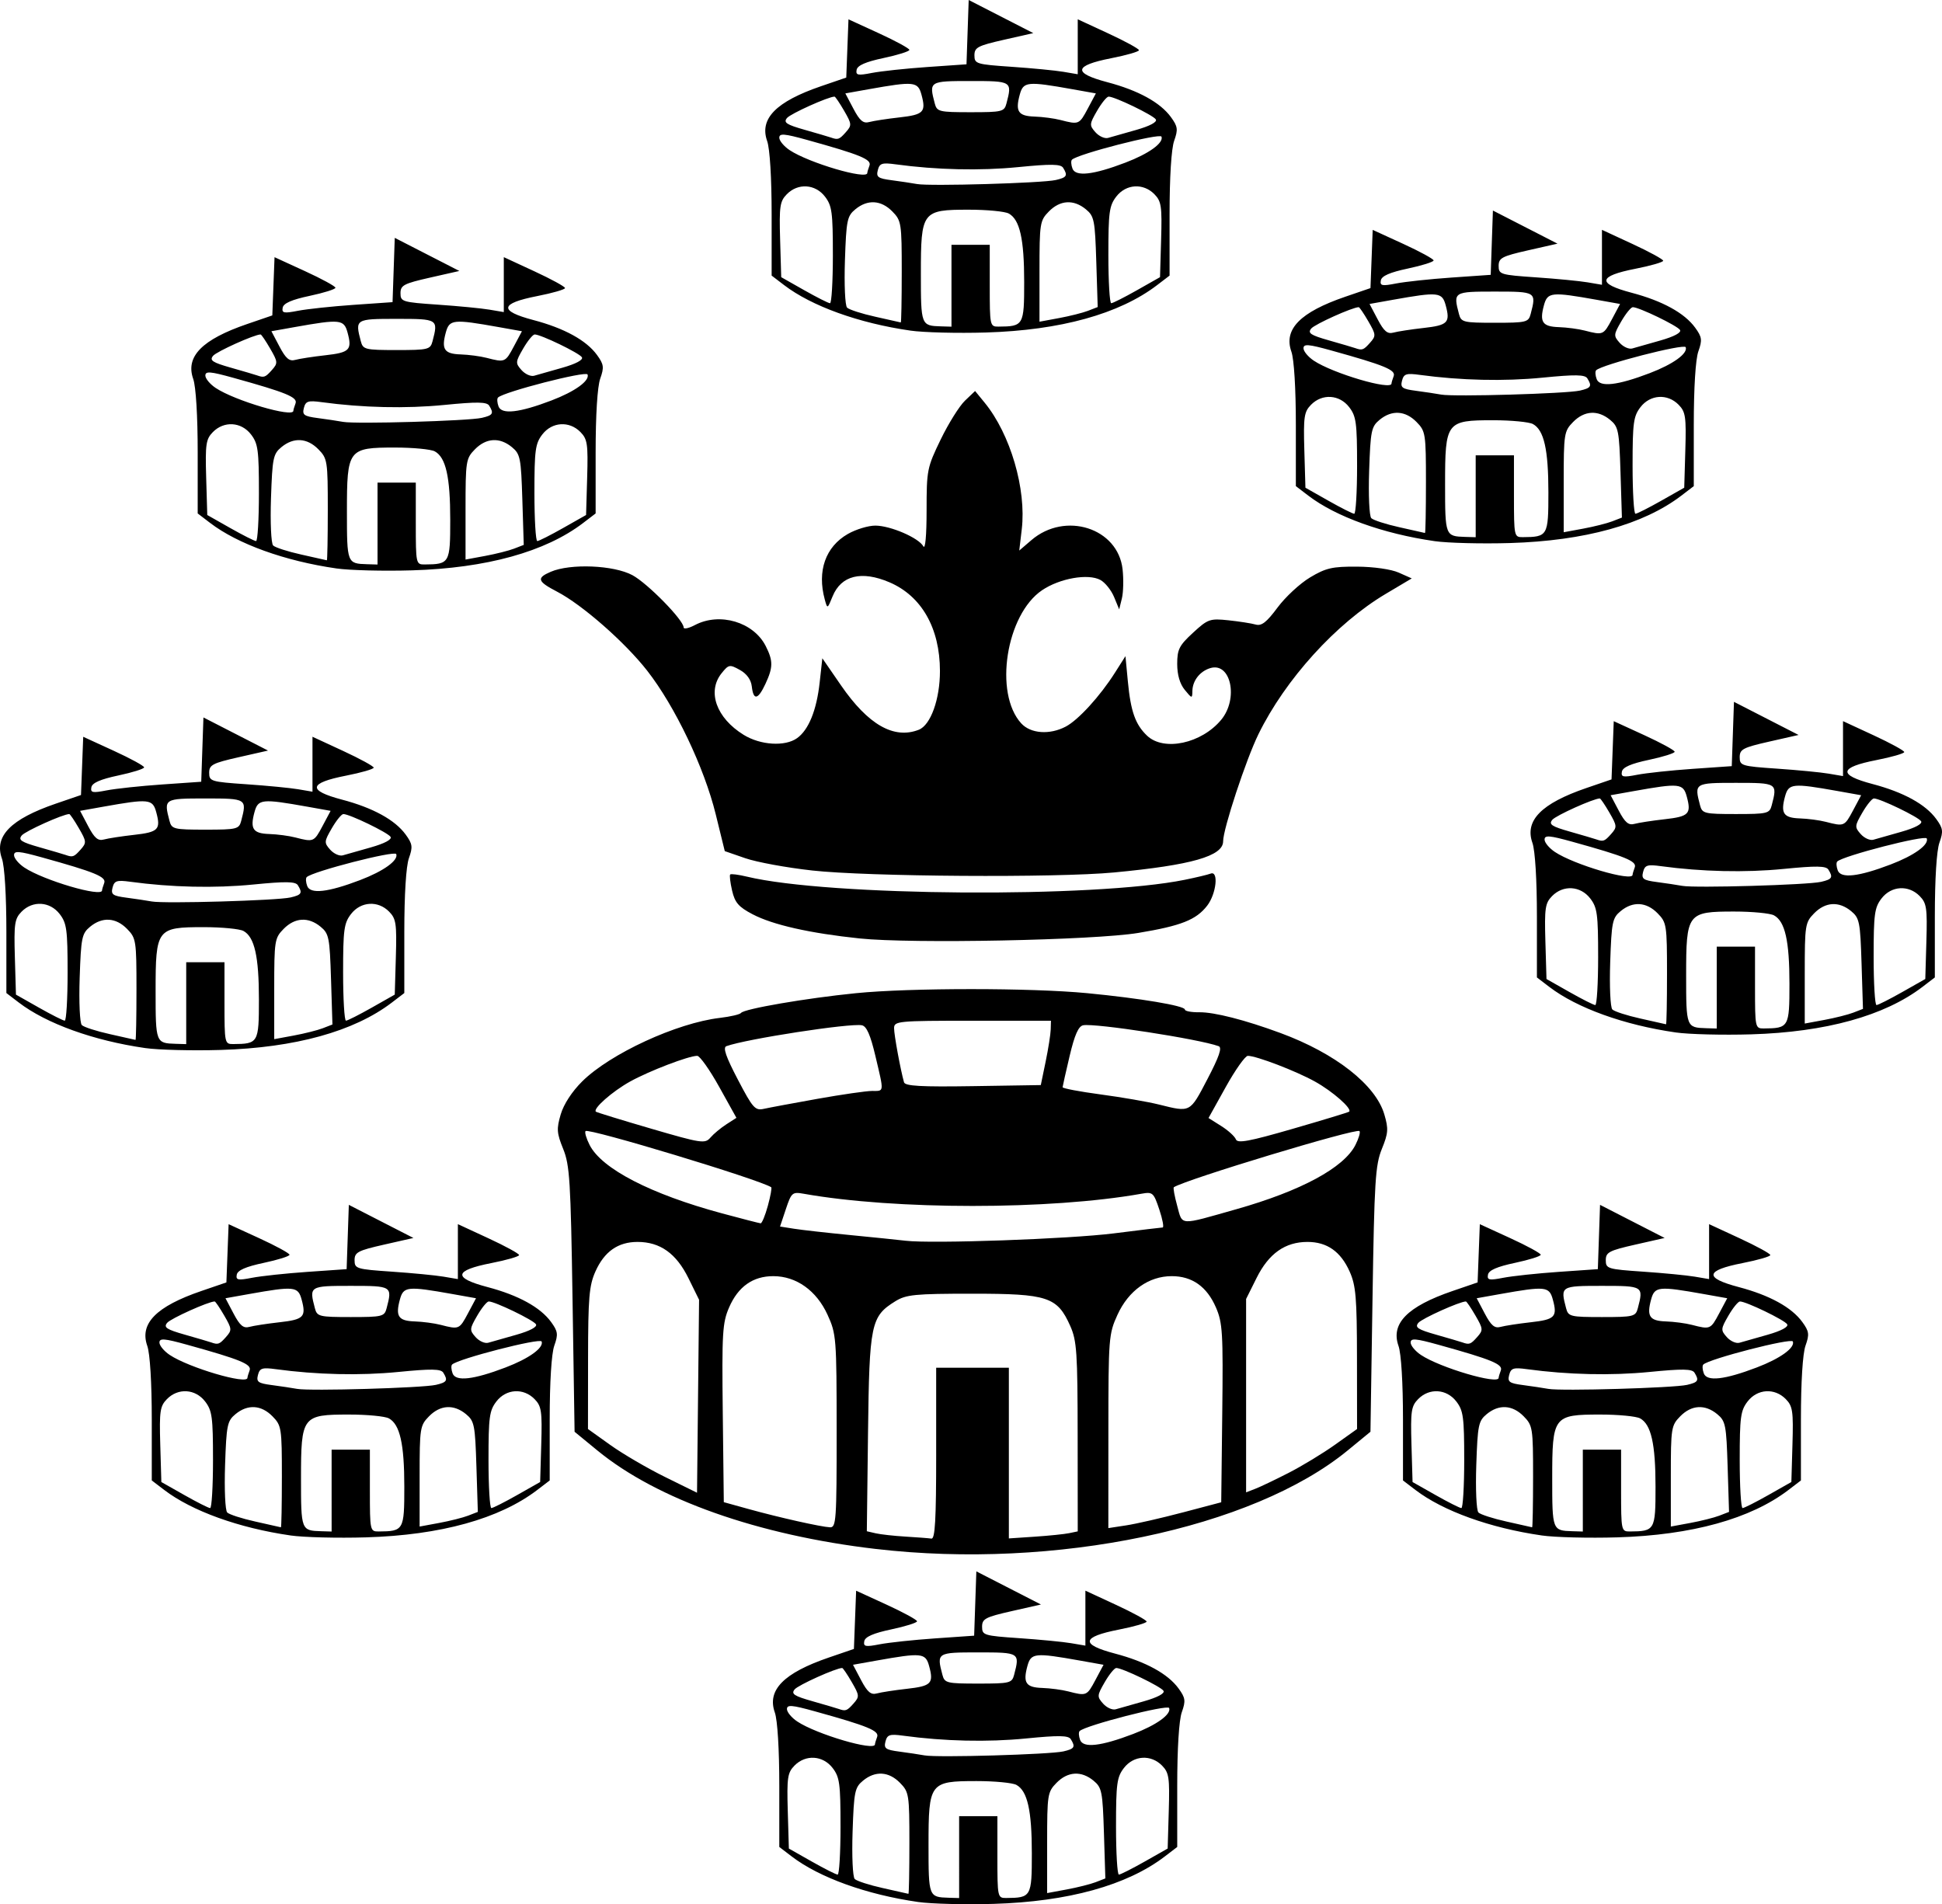 <?xml version="1.0" encoding="UTF-8" standalone="no"?>
<svg
   xmlns:dc="http://purl.org/dc/elements/1.1/"
   xmlns:cc="http://creativecommons.org/ns#"
   xmlns:rdf="http://www.w3.org/1999/02/22-rdf-syntax-ns#"
   xmlns:svg="http://www.w3.org/2000/svg"
   xmlns="http://www.w3.org/2000/svg"
   xmlns:sodipodi="http://sodipodi.sourceforge.net/DTD/sodipodi-0.dtd"
   xmlns:inkscape="http://www.inkscape.org/namespaces/inkscape"
   inkscape:version="1.0 (4035a4fb49, 2020-05-01)"
   sodipodi:docname="ФЕДЕРАЦИЯ.svg"
   version="1.1"
   id="svg6506"
   width="358.377"
   height="351.39"
   viewBox="0 0 358.377 351.39">
  <sodipodi:namedview
     inkscape:current-layer="g6514"
     inkscape:window-maximized="1"
     inkscape:window-y="-6"
     inkscape:window-x="-6"
     inkscape:cy="202.63061"
     inkscape:cx="72.299122"
     inkscape:zoom="1.6453454"
     showgrid="false"
     id="namedview7"
     inkscape:window-height="1018"
     inkscape:window-width="1920"
     inkscape:pageshadow="2"
     inkscape:pageopacity="0"
     guidetolerance="10"
     gridtolerance="10"
     objecttolerance="10"
     borderopacity="1"
     bordercolor="#666666"
     pagecolor="#ffffff"
     inkscape:document-rotation="0" />
  <defs
     id="defs6510">
    <clipPath
       id="clipPath130"
       clipPathUnits="userSpaceOnUse">
      <path
         d="M 0.859,6.876 V 367.876 H 360.859 V 145.757 c -1.912,0.349 -4.316,-0.517 -4.668,-3.408 -0.123,-1.014 -0.101,-2.006 -0.281,-3.021 -0.353,-2.4 -0.21,-1.915 -0.9,-4.395 -0.405,-1.455 -0.762,-2.24 -1.102,-3.752 -0.145,-0.643 0.117,-1.345 -0.223,-1.965 -0.355,-2.176 -0.104,-0.743 -0.334,-1.717 -1.038,-1.844 -1.538,-3.594 -2.051,-5.742 -0.702,-2.94 -1.009,-5.908 -1.256,-8.906 -0.187,-0.929 -0.323,-1.842 -0.52,-2.818 -0.078,-0.387 -0.391,-1.754 -0.584,-2.166 -0.19,-0.406 -0.462,-0.768 -0.693,-1.152 -0.375,-0.933 -0.252,-0.597 -0.756,-2.184 -0.017,-0.054 0.068,0.211 0.074,0.154 0.01,-0.088 -0.037,-0.173 -0.062,-0.258 -0.076,-0.254 -0.217,-0.492 -0.244,-0.756 -0.049,-0.472 -0.057,-0.948 -0.061,-1.424 -1.407,-3.359 -0.309,-0.579 -2.445,-6.176 -0.61,-1.54 -1.22,-3.078 -1.83,-4.617 -0.416,-1.194 -0.784,-2.407 -1.248,-3.584 -0.319,-0.809 -0.773,-1.561 -1.098,-2.367 -0.449,-1.113 -0.753,-2.268 -0.738,-3.471 -0.946,-2.692 -1.857,-5.398 -2.811,-8.088 -1.711,-5.869 -3.343,-10.517 -4.291,-16.156 -1.484,-1.909 -2.094,-2.795 -3.781,-4.545 -0.674,-0.699 -1.406,-1.338 -2.1,-2.018 -0.898,-0.88 -1.771,-1.787 -2.678,-2.658 -7.074,-6.798 0.638,0.802 -5.037,-4.826 -3.6,-1.605 -7.222,-3.162 -10.84,-4.727 -10.933,-4.731 2.869,1.171 -7.459,-3.029 -1.472,-0.599 -2.909,-1.277 -4.377,-1.885 -3.549,-1.469 -7.167,-2.782 -10.656,-4.395 -0.674,-0.36 -1.373,-0.677 -2.021,-1.082 -3.925,-2.448 -0.072,-0.16 -2.428,-1.996 -0.524,-0.408 -1.091,-0.757 -1.654,-1.109 -2.291,-1.433 -1.86,-1.143 -4.256,-2.18 -2.197,-0.95 -3.309,-2.433 -3.506,-3.734 -0.563,-0.204 -0.933,-0.303 -4.004,-1.109 -5.092,-1.336 -4.869,-5.842 -0.789,-6.121 0.583,-0.04 1.244,0.008 1.98,0.162 4.652,0.975 8.997,2.971 13.57,4.221 0.688,0.188 1.392,0.312 2.088,0.469 l 2.246,0.625 c 1.986,0.599 4.041,1.076 5.967,1.861 2.641,1.076 5.114,2.545 7.637,3.863 5.113,2.864 10.02,6.08 14.838,9.412 1.327,0.918 2.69,1.79 3.949,2.799 1.099,0.881 2.105,1.869 3.139,2.826 0.429,0.193 0.861,0.376 1.289,0.57 3.252,1.481 5.291,2.381 8.381,4.137 0.628,0.357 1.244,0.734 1.857,1.115 -0.219,-3.007 -0.523,-6.018 -0.307,-9.035 0.104,-1.456 0.684,-5.726 0.902,-7.387 0.105,-0.806 0.219,-1.611 0.316,-2.418 -0.084,-0.285 -0.075,-0.558 0.084,-0.809 0.119,-1.634 0.313,-1.879 3.725,-1.236 0.479,9.1e-4 0.94,-0.008 1.408,0.004 0.855,-0.45 1.504,-0.661 1.992,-0.652 1.473,0.027 1.61,1.91 2.4,4.256 0.374,1.713 0.749,3.426 1.123,5.139 0.086,0.372 0.174,0.743 0.26,1.115 1.877,4.402 3.206,7.526 4.783,11.756 0.321,0.228 0.653,0.5 1.016,0.863 0.526,0.527 0.753,1.287 1.129,1.93 0.427,1.18 0.942,2.331 1.281,3.539 0.732,2.605 1.384,6.292 1.398,9.012 0.003,0.65 0.205,1.495 0.221,2.217 1.739,2.321 3.55,4.59 5.033,7.086 V 6.876 Z M 350.781,45.167 c -0.791,-0.563 -1.485,-0.733 -2.189,-0.492 0.004,0.019 0.009,0.038 0.014,0.057 0.377,1.697 0.741,3.396 1.104,5.096 0.589,-0.344 1.17,-0.728 1.807,-0.932 -0.048,-0.452 -0.196,-0.857 -0.574,-1.301 0.201,0.3 0.466,0.566 0.602,0.9 0.467,1.156 0.416,1.291 0.404,2.217 -9.3e-4,0.08 0.034,0.194 0.055,0.295 -0.007,-0.005 -0.007,-0.017 -0.019,-0.018 -0.084,-0.005 -0.168,-0.005 -0.252,-0.008 -4.6e-4,0.09 6.6e-4,0.151 0,0.246 0.07,-0.002 0.139,-7e-5 0.209,-0.004 0.039,-0.002 0.059,-0.024 0.068,-0.055 -0.023,0.072 -0.054,0.153 -0.049,0.209 0.067,0.708 0.16,1.412 0.262,2.115 0.293,2.026 0.624,4.047 0.953,6.068 0.114,0.126 0.247,0.238 0.367,0.359 0.308,0.313 0.611,0.628 0.918,0.941 0.368,0.522 0.752,1.033 1.133,1.545 0.177,-1.956 -0.452,-4.351 -0.939,-6.025 -0.713,-2.45 -1.558,-4.86 -2.418,-7.262 -0.567,-1.584 -1.007,-2.757 -1.453,-3.953 z m -1.072,4.66 c -0.107,0.063 -0.217,0.115 -0.326,0.17 0.169,0.23 0.333,0.437 0.492,0.623 -0.056,-0.264 -0.11,-0.529 -0.166,-0.793 z m -1.117,-5.152 c -0.836,-3.761 -1.723,-7.51 -2.594,-11.264 -0.429,-1.006 -0.644,-1.52 -1.18,-2.787 -0.309,-0.617 -0.61,-1.239 -0.912,-1.859 0.167,1.334 0.358,2.664 0.598,3.986 0.932,5.142 1.774,8.512 2.834,12.725 0.438,-0.398 0.849,-0.662 1.254,-0.801 z m -1.254,0.801 c -0.426,-0.607 -0.885,-1.401 -1.568,-1.322 -0.59,0.068 -1.139,0.272 -1.672,0.533 0.421,1.079 0.913,2.391 1.416,3.758 -0.054,-0.411 -0.055,-0.802 0.184,-1.111 0.605,-0.784 1.142,-1.402 1.641,-1.855 0,0 0,-0.002 0,-0.002 z m 0,0.002 c 0.215,0.853 0.408,1.642 0.631,2.543 0.429,0.57 0.871,1.229 1.295,1.818 -0.415,-1.328 -1.062,-3.229 -1.77,-4.141 -0.051,-0.066 -0.105,-0.147 -0.156,-0.221 z m -1.824,2.967 c 0.01,0.074 0.023,0.149 0.035,0.225 0.006,-0.028 0.01,-0.056 0.016,-0.084 -0.017,-0.047 -0.034,-0.095 -0.051,-0.141 z m -1.416,-3.758 c -1.122,-2.877 -2.318,-5.682 -3.916,-9.449 0.8,3.444 1.612,6.886 2.383,10.336 0.505,-0.316 1.011,-0.63 1.533,-0.887 z m -1.533,0.887 c -0.423,0.265 -0.851,0.514 -1.285,0.74 0.333,1.331 0.668,2.662 0.998,3.99 0.103,0.359 0.207,0.718 0.311,1.076 0.271,0.203 0.632,0.45 1.012,0.705 -0.545,-1.776 -0.584,-2.012 -1.02,-2.76 -10e-4,5.1e-5 -0.003,-5e-5 -0.004,0 -0.289,0.011 -0.581,-0.999 -0.436,-0.75 0.203,0.348 0.323,0.55 0.439,0.75 0.264,-0.01 0.523,-0.052 0.783,-0.092 -0.226,-1.046 -0.448,-2.092 -0.68,-3.137 -0.039,-0.175 -0.08,-0.349 -0.119,-0.523 z m 0.799,3.66 c 0.226,1.049 0.443,2.1 0.666,3.15 0.002,9.99e-4 0.002,9.53e-4 0.004,0.002 0.51,0.331 1.052,0.609 1.594,0.887 -10e-4,0.092 0.016,-1.063 0.031,-2.955 -0.078,-0.257 -0.126,-0.576 -0.162,-1.137 -0.01,-0.149 0.013,-0.296 0.041,-0.443 -0.72,0.201 -1.443,0.385 -2.174,0.496 z m -2.084,-2.92 c -0.469,-1.875 -0.918,-3.756 -1.354,-5.641 0.094,1.188 0.207,2.377 0.223,3.568 0.012,0.908 -0.071,1.814 -0.105,2.721 -0.172,0.546 -0.323,1.1 -0.506,1.643 0.607,0.568 1.093,1.035 1.463,1.402 -8.7e-4,-0.046 -0.001,-0.035 -0.002,-0.082 -0.021,-1.163 0.045,-2.327 0.068,-3.49 0.072,-0.035 0.141,-0.084 0.213,-0.121 z m -1.354,-5.641 c -0.061,-0.768 -0.115,-1.535 -0.129,-2.305 -0.022,-1.218 0.06,-2.426 0.174,-3.633 -0.236,-0.556 -0.321,-0.761 -0.586,-1.389 -0.461,-0.921 -0.921,-1.843 -1.385,-2.764 0.462,3.393 1.155,6.75 1.926,10.09 z m -1.926,-10.09 c -0.125,-0.919 -0.238,-1.839 -0.328,-2.764 -0.086,-0.882 -0.705,-2.146 0.018,-2.66 0.848,-0.604 1.557,-1.062 2.174,-1.412 -0.38,-0.074 -0.733,-0.138 -1.049,-0.197 -1.413,-0.003 -2.795,0.134 -3.641,1.113 -0.035,0.04 -0.058,0.082 -0.084,0.123 -0.015,0.204 -0.024,0.32 -0.053,0.57 -0.009,0.08 -0.022,0.159 -0.031,0.238 0.267,0.909 1.487,1.952 1.934,2.873 0.344,0.71 0.706,1.411 1.061,2.115 z m 1.863,-6.836 c 0.49,0.095 0.747,0.14 1.354,0.256 0.029,0.005 0.051,0.021 0.078,0.029 0.046,-0.249 0.061,-0.469 -0.127,-0.465 -0.299,0.007 -0.626,-0.006 -0.945,-0.014 -0.116,0.061 -0.235,0.123 -0.359,0.193 z m 1.432,0.285 c -0.031,0.17 -0.077,0.354 -0.082,0.482 -0.013,0.331 -0.082,0.869 -0.135,1.354 0.338,-0.102 0.725,-0.203 1.209,-0.303 -0.279,-0.551 -0.439,-1.355 -0.992,-1.533 z m 0.992,1.533 c 0.01,0.02 0.019,0.047 0.029,0.066 0.56,1.029 1.076,2.08 1.59,3.133 -0.075,-0.599 -0.157,-1.198 -0.217,-1.799 -0.055,-0.557 0.627,-1.771 0.076,-1.676 -0.568,0.098 -1.05,0.187 -1.479,0.275 z m -1.209,0.303 c -1.613,0.487 -1.792,1.08 -2.402,2.58 0.375,1.715 0.748,3.429 1.123,5.145 0.065,0.284 0.132,0.568 0.197,0.852 0.189,-1.883 0.473,-3.76 0.721,-5.639 0.078,-0.598 0.239,-1.823 0.361,-2.938 z m -1.082,8.576 c -0.01,0.097 -0.016,0.194 -0.025,0.291 0.085,0.201 0.129,0.309 0.211,0.502 -0.061,-0.264 -0.124,-0.529 -0.186,-0.793 z m -0.156,47.588 c 0.592,1.684 1.195,3.364 1.838,5.029 1.688,4.372 3.893,9.202 6.014,13.703 0.424,-0.562 0.822,-1.171 1.395,-1.479 0.01,-1.482 0.033,-2.958 0.049,-4.133 0.061,-1.426 0.087,-2.85 0.096,-4.275 -0.192,-0.482 -0.384,-0.965 -0.576,-1.447 -0.494,-1.385 -0.943,-2.788 -1.482,-4.156 -0.477,-1.21 -1.356,-2.236 -1.264,-3.586 -0.018,-0.421 -0.029,-0.594 -0.039,-0.811 -0.266,-0.748 -0.529,-1.498 -0.789,-2.248 -0.072,0.107 -0.103,0.158 -0.189,0.287 -0.152,0.226 -0.075,-0.125 0.104,-0.531 -0.535,-1.548 -1.069,-3.095 -1.605,-4.643 -0.61,-1.023 -1.216,-2.05 -1.842,-3.064 -0.203,-0.332 -0.406,-0.665 -0.609,-0.998 -0.043,0.464 -0.083,0.911 -0.137,1.41 -0.13,1.192 -0.373,2.368 -0.559,3.553 -0.101,0.426 -0.724,1.164 -0.301,1.275 0.045,0.012 0.085,-0.007 0.125,-0.031 0.167,-0.386 0.337,-0.771 0.438,-1.176 0.096,-0.386 -0.089,0.969 -0.438,1.176 -0.179,0.415 -0.353,0.83 -0.434,1.271 -0.117,0.641 0.039,1.302 0.066,1.953 0.04,0.948 0.095,1.896 0.137,2.844 -6e-4,0.026 0.004,0.051 0.004,0.076 z m 5.154,-3.646 c 0.028,0.082 0.058,0.163 0.086,0.244 0.295,-0.442 0.458,-0.719 0.582,-0.961 -0.019,-0.033 -0.038,-0.066 -0.057,-0.1 -0.231,0.1 -0.459,0.47 -0.611,0.816 z m 0.875,2.492 c 0.451,1.269 0.91,2.534 1.395,3.791 0.593,1.539 1.263,3.143 1.961,4.766 -0.002,-0.914 -0.001,-1.828 -0.012,-2.742 0,-0.805 9.5e-4,-1.609 0.002,-2.414 -0.732,-1.503 -1.791,-3.453 -2.145,-4.107 -0.384,-0.711 -0.794,-1.407 -1.189,-2.111 -0.041,0.269 -0.12,0.583 -0.109,0.793 0.064,1.199 0.074,1.483 0.098,2.025 z m 1.822,19.887 c -0.16,0.212 -0.324,0.417 -0.504,0.596 0.009,0.295 0.009,0.591 0.012,0.887 0.078,0.186 0.022,0.049 0.117,0.277 0.11,0.265 0.064,0.931 0.318,0.799 0.327,-0.169 0.681,-0.333 1.031,-0.498 -0.321,-0.676 -0.647,-1.365 -0.975,-2.061 z m 0.975,2.061 c 0.092,0.195 0.188,0.401 0.279,0.594 0.065,-0.052 0.14,-0.096 0.209,-0.145 -0.01,-0.178 -0.032,-0.355 -0.039,-0.533 -0.002,-0.039 -5.4e-4,-0.095 -0.002,-0.135 -0.15,0.072 -0.298,0.148 -0.447,0.219 z m 0.279,0.594 c -0.29,0.232 -0.555,0.488 -0.752,0.814 -0.274,0.455 0.343,0.691 1.088,0.791 -0.035,-0.355 -0.051,-0.712 -0.078,-1.068 -0.036,-0.074 -0.127,-0.261 -0.135,-0.277 -0.04,-0.084 -0.083,-0.175 -0.123,-0.26 z m 1,-52.473 c -0.113,3.69e-4 -0.225,0.003 -0.338,0.004 0.033,0.11 0.051,0.169 0.082,0.273 0.105,0.004 0.211,0.007 0.316,0.01 -0.02,-0.096 -0.04,-0.191 -0.06,-0.287 z m -1.152,0.018 c -0.404,0.007 -0.809,0.008 -1.213,0.018 0.001,0.004 0.002,0.008 0.004,0.012 0.419,0.031 0.839,0.083 1.258,0.143 -0.017,-0.057 -0.032,-0.115 -0.049,-0.172 z m -2.352,0.014 c 0.004,0.01 0.006,0.017 0.01,0.027 0.234,-0.004 0.469,-0.008 0.703,-0.014 -1.8e-4,-0.003 -0.002,-0.006 -0.002,-0.01 -0.237,-0.009 -0.474,-0.011 -0.711,-0.004 z m 0.035,0.098 c 0.027,0.074 0.044,0.117 0.072,0.195 0.014,0.038 0.027,0.077 0.041,0.115 0.214,0.045 0.401,0.089 0.598,0.135 -0.007,-0.137 -0.018,-0.275 -0.025,-0.412 -0.229,-0.011 -0.457,-0.024 -0.686,-0.033 z m 1.162,0.057 c 0.067,0.17 0.15,0.388 0.209,0.539 0.478,0.121 0.881,0.235 1.248,0.346 -0.081,-0.276 -0.158,-0.552 -0.238,-0.828 -0.406,-0.02 -0.812,-0.036 -1.219,-0.057 z m 2.062,0.131 c 0.119,0.394 0.215,0.723 0.311,1.043 0.087,0.03 0.156,0.051 0.234,0.078 -0.075,-0.357 -0.149,-0.715 -0.225,-1.072 -0.107,-0.017 -0.214,-0.032 -0.32,-0.049 z m 2.029,0.287 c -0.004,0.434 -1.4e-4,0.6 -0.006,1.062 0.115,-0.158 0.153,-0.48 0.217,-1.035 -0.07,-0.007 -0.141,-0.02 -0.211,-0.027 z m -12.045,5.201 c 0.378,0.487 0.879,1.192 1.678,2.336 -5.9e-4,-0.173 0.003,-0.307 0.002,-0.484 -0.002,-0.438 -0.009,-0.428 -0.012,-0.785 -0.334,-0.192 -0.673,-0.378 -0.994,-0.592 -0.288,-0.192 -0.437,-0.311 -0.674,-0.475 z m 4.953,2.881 c 0.11,0.176 0.241,0.339 0.42,0.467 0.056,0.04 0.103,0.07 0.158,0.109 0.016,-0.034 0.04,-0.074 0.043,-0.102 0.006,-0.057 0.007,-0.083 0.012,-0.133 -0.078,-0.04 -0.459,-0.249 -0.633,-0.342 z m 0.578,0.576 c -0.016,0.034 -0.023,0.06 0.004,0.057 0.023,-0.003 0.049,-0.003 0.072,-0.006 -0.026,-0.018 -0.05,-0.032 -0.076,-0.051 z m 0.076,0.051 c 0.087,0.061 0.166,0.116 0.25,0.174 -0.013,-0.076 -0.019,-0.115 -0.031,-0.188 -0.072,0.006 -0.148,0.005 -0.219,0.014 z m 0.219,-0.014 c 0.046,-0.004 0.092,-0.007 0.139,-0.01 -0.004,-0.021 -0.008,-0.042 -0.012,-0.062 -0.013,-0.006 -0.138,-0.075 -0.152,-0.082 0.009,0.056 0.015,0.095 0.025,0.154 z m 0.139,-0.01 c 0.02,0.105 0.042,0.209 0.062,0.314 0.604,0.413 1.137,0.747 1.617,1.021 -0.058,-0.121 -0.111,-0.244 -0.133,-0.375 -0.012,-0.071 0.034,-0.007 0.096,0.082 -0.005,-0.028 -0.007,-0.056 -0.012,-0.084 -0.124,-0.181 -0.23,-0.319 -0.074,-0.068 -1.243,-0.767 -1.298,-0.808 -1.461,-0.893 -0.031,0.002 -0.065,6.2e-5 -0.096,0.002 z m 0.062,0.314 c -0.056,-0.038 -0.113,-0.078 -0.17,-0.117 0.033,0.195 0.043,0.266 0.08,0.482 0.061,0.026 0.119,0.059 0.18,0.086 -0.029,-0.151 -0.061,-0.301 -0.09,-0.451 z m 0.09,0.451 c 0.12,0.625 0.248,1.248 0.377,1.871 0.009,-0.064 0.023,-0.119 0.06,-0.146 0.375,-0.277 0.766,-0.532 1.162,-0.777 1.6e-4,-0.012 -10e-6,-0.025 0,-0.037 -0.01,-0.055 -0.02,-0.109 -0.029,-0.164 -0.519,-0.261 -1.042,-0.513 -1.57,-0.746 z m 1.6,0.947 c -0.028,2.083 -0.112,4.166 -0.256,6.248 0.686,1.123 1.365,2.249 2.033,3.383 -0.023,-0.215 -0.049,-0.427 -0.094,-0.598 -0.903,-3.43 -0.114,1.552 -1.066,-3.598 -0.269,-1.453 -0.33,-2.944 -0.426,-4.414 -0.061,-0.342 -0.124,-0.683 -0.186,-1.025 -0.002,0.001 -0.004,0.003 -0.006,0.004 z m -1.223,0.924 c -0.04,0.296 0.175,0.86 0.129,0.646 -0.046,-0.215 -0.084,-0.431 -0.129,-0.646 z m 9.121,9.488 c 0.007,0.587 -0.002,1.176 -0.002,1.664 7.1e-4,2.983 -0.005,5.965 -0.008,8.947 0.012,0.029 0.04,0.084 0.051,0.111 0.269,0.713 0.396,1.471 0.594,2.207 0.065,0.454 0.095,0.915 0.195,1.363 0.22,0.98 0.472,0.918 0.98,1.908 0.512,0.998 0.984,2.018 1.439,3.043 0.537,1.207 1.025,2.435 1.537,3.652 0.257,0.575 0.514,1.151 0.771,1.727 V 84.052 c -0.731,-1.549 -0.316,-0.998 -1.07,-2.816 -0.231,-0.556 -0.496,-1.097 -0.752,-1.643 -0.326,-0.696 -0.661,-1.388 -0.992,-2.082 -0.718,-1.379 -1.376,-2.79 -2.141,-4.145 -0.193,-0.342 -0.396,-0.676 -0.604,-1.006 z m -0.139,26.77 c -0.01,1.171 -0.016,2.367 0.012,3.164 6.4e-4,0.018 0.003,0.036 0.004,0.055 0.618,1.278 1.238,2.554 1.859,3.83 0.652,1.338 1.268,2.693 1.961,4.01 0.582,1.107 1.241,2.172 1.861,3.258 v -2.744 c -1.578,-2.757 -2.867,-5.671 -4.32,-8.492 -0.459,-1.027 -0.918,-2.053 -1.377,-3.08 z m 0.9,12.758 c 0.161,2.057 0.354,4.048 0.682,6.053 0.423,0.402 0.862,0.694 1.295,0.881 0.005,-0.574 0.006,-1.153 -0.09,-1.719 -0.103,-0.607 -0.719,-1.809 -0.965,-2.332 -0.218,-0.582 -0.479,-1.149 -0.652,-1.746 -0.109,-0.375 -0.187,-0.756 -0.27,-1.137 z m 1.977,6.934 c -7e-5,0.008 7e-5,0.017 0,0.025 -8.8e-4,0.11 -0.031,0.217 -0.06,0.324 0.008,-0.009 0.016,-0.025 0.027,-0.019 0.103,0.048 0.076,0.214 0.115,0.32 0.059,0.426 0.12,0.85 0.18,1.275 0.069,0.331 0.153,0.66 0.205,0.994 0.082,0.529 0.112,1.064 0.195,1.594 0.188,1.192 0.269,1.505 0.367,1.855 0.325,0.377 0.677,0.733 0.996,1.113 h 0.002 c 0.324,0.387 0.574,0.769 0.793,1.148 v -8.967 c -0.703,0.629 -1.743,0.801 -2.82,0.336 z m -0.06,0.35 c -0.047,0.052 -0.054,0.279 -0.047,0.211 0.008,-0.071 0.028,-0.141 0.047,-0.211 z m 2.881,12.914 c -0.09,0.088 -0.196,0.155 -0.299,0.227 0.084,0.274 0.179,0.544 0.256,0.82 0.019,0.069 0.025,0.091 0.043,0.156 z"
         style="fill:#ffffff;fill-opacity:0;fill-rule:evenodd;stroke:#ffffff"
         id="path132" />
    </clipPath>
  </defs>
  <g
     transform="translate(-103.739,-53.56)"
     id="g6514">
    <path
       id="path10"
       d="m 273.146,404.538 c -9.512,-1.371 -18.206,-4.505 -23.301,-8.397 l -2.295,-1.753 v -11.245 c 0,-6.782 -0.328,-12.169 -0.826,-13.574 -1.466,-4.131 1.631,-7.282 9.96,-10.134 l 4.636,-1.588 0.205,-5.373 0.205,-5.373 5.62,2.576 c 3.091,1.417 5.62,2.796 5.62,3.065 0,0.269 -2.141,0.943 -4.758,1.497 -3.305,0.7 -4.825,1.365 -4.978,2.177 -0.188,1.004 0.209,1.085 2.816,0.577 1.67,-0.326 6.281,-0.818 10.247,-1.093 l 7.212,-0.501 0.203,-5.933 0.203,-5.933 5.96,3.056 5.96,3.056 -5.431,1.231 c -4.83,1.095 -5.431,1.413 -5.431,2.873 0,1.565 0.323,1.664 6.885,2.113 3.787,0.259 8.076,0.674 9.532,0.922 l 2.648,0.45 v -5.07 -5.07 l 5.649,2.615 c 3.107,1.438 5.649,2.828 5.649,3.089 0,0.261 -2.301,0.926 -5.112,1.477 -6.917,1.356 -7.146,2.732 -0.734,4.424 5.71,1.507 9.775,3.738 11.746,6.445 1.264,1.736 1.338,2.278 0.596,4.368 -0.522,1.471 -0.847,6.696 -0.847,13.631 v 11.245 l -2.295,1.753 c -6.976,5.329 -17.839,8.337 -31.598,8.749 -5.243,0.157 -11.518,-10e-4 -13.946,-0.351 z m 7.591,-8.279 v -7.555 h 3.531 3.531 v 7.555 c 0,7.358 0.041,7.555 1.589,7.545 4.652,-0.029 4.766,-0.226 4.766,-8.241 0,-7.932 -0.809,-11.516 -2.852,-12.63 -0.71,-0.387 -4.013,-0.704 -7.34,-0.704 -8.662,0 -8.873,0.281 -8.873,11.812 0,9.527 0.031,9.609 3.707,9.717 l 1.942,0.057 z m -9.179,-2.551 c 0,-9.007 -0.07,-9.458 -1.733,-11.153 -2.075,-2.115 -4.571,-2.262 -6.825,-0.402 -1.52,1.254 -1.675,2.012 -1.924,9.416 -0.151,4.483 0.024,8.352 0.394,8.729 0.366,0.372 2.705,1.128 5.199,1.679 2.494,0.551 4.614,1.028 4.711,1.059 0.097,0.031 0.177,-4.167 0.177,-9.329 z m 34.395,7.17 1.768,-0.685 -0.26,-8.333 c -0.24,-7.716 -0.382,-8.434 -1.919,-9.702 -2.26,-1.865 -4.754,-1.72 -6.831,0.397 -1.661,1.693 -1.733,2.152 -1.733,11.055 v 9.288 l 3.604,-0.667 c 1.982,-0.367 4.399,-0.976 5.372,-1.352 z M 258.848,390.6 c 0,-7.911 -0.162,-9.107 -1.463,-10.793 -1.799,-2.33 -4.98,-2.525 -7.035,-0.431 -1.28,1.304 -1.415,2.225 -1.236,8.385 l 0.202,6.92 4.237,2.4 c 2.33,1.32 4.475,2.404 4.766,2.408 0.291,0.005 0.53,-3.995 0.53,-8.889 z m 56.136,6.48 4.237,-2.4 0.202,-6.92 c 0.18,-6.159 0.044,-7.081 -1.236,-8.385 -2.055,-2.094 -5.236,-1.899 -7.035,0.431 -1.301,1.686 -1.463,2.882 -1.463,10.793 0,4.893 0.238,8.893 0.53,8.889 0.291,-0.005 2.436,-1.089 4.766,-2.408 z m -15.005,-20.327 c 2.054,-0.475 2.26,-0.815 1.363,-2.255 -0.437,-0.701 -2.23,-0.729 -8.286,-0.129 -7.051,0.698 -15.059,0.517 -22.634,-0.514 -2.504,-0.341 -2.953,-0.193 -3.28,1.078 -0.326,1.271 0.023,1.525 2.548,1.856 1.61,0.211 3.721,0.528 4.692,0.705 2.355,0.43 23.134,-0.172 25.596,-0.741 z m -34.776,-1.302 c 0,-0.166 0.18,-0.78 0.401,-1.365 0.428,-1.137 -1.688,-2.007 -11.522,-4.736 -4.224,-1.172 -5.119,-1.243 -5.119,-0.404 0,0.559 0.853,1.586 1.896,2.283 3.533,2.359 14.345,5.542 14.345,4.223 z m 47.626,-1.906 c 4.339,-1.654 7.082,-3.628 6.668,-4.798 -0.252,-0.712 -15.509,3.218 -16.529,4.258 -0.206,0.21 -0.161,0.947 0.099,1.639 0.576,1.529 3.83,1.162 9.762,-1.099 z m -51.59,-5.617 c 1.129,-1.272 1.112,-1.496 -0.313,-3.957 -0.831,-1.435 -1.626,-2.609 -1.768,-2.609 -1.129,0 -8.122,3.146 -8.775,3.948 -0.684,0.84 -0.114,1.218 3.29,2.184 2.264,0.643 4.434,1.281 4.823,1.419 1.295,0.46 1.539,0.372 2.744,-0.984 z m 53.593,-0.422 c 2.525,-0.719 3.906,-1.458 3.617,-1.935 -0.473,-0.78 -7.57,-4.209 -8.711,-4.209 -0.339,0 -1.296,1.174 -2.127,2.609 -1.429,2.469 -1.446,2.682 -0.304,3.968 0.664,0.747 1.709,1.217 2.324,1.045 0.614,-0.172 2.956,-0.837 5.202,-1.477 z m -43.74,-2.302 c 4.514,-0.508 4.984,-0.988 4.108,-4.203 -0.66,-2.423 -1.369,-2.496 -9.728,-1.004 l -4.32,0.771 1.496,2.838 c 1.164,2.208 1.809,2.752 2.908,2.449 0.777,-0.214 3.268,-0.597 5.536,-0.852 z m 34.796,-1.626 1.496,-2.809 -4.32,-0.771 c -8.359,-1.492 -9.068,-1.419 -9.728,1.004 -0.846,3.108 -0.279,3.946 2.737,4.043 1.469,0.047 3.623,0.332 4.788,0.634 3.382,0.877 3.457,0.846 5.026,-2.101 z m -15.004,-0.957 c 1.077,-4.097 1.013,-4.137 -6.616,-4.137 -7.629,0 -7.694,0.04 -6.616,4.137 0.4,1.523 0.793,1.619 6.616,1.619 5.823,0 6.216,-0.096 6.616,-1.619 z M 265.356,339.396 c -21.746,-2.544 -40.352,-9.126 -51.376,-18.174 l -4.207,-3.453 -0.378,-24.434 c -0.338,-21.875 -0.519,-24.782 -1.727,-27.76 -1.187,-2.926 -1.242,-3.693 -0.454,-6.373 0.55,-1.872 2.08,-4.22 3.967,-6.089 5.168,-5.118 17.446,-10.782 25.398,-11.716 1.956,-0.23 3.716,-0.642 3.91,-0.915 0.533,-0.751 12.025,-2.727 21.183,-3.643 10.029,-1.003 32.316,-1.004 42.72,-0.003 9.761,0.94 18.006,2.322 18.006,3.019 0,0.294 1.192,0.52 2.648,0.502 2.776,-0.034 8.455,1.418 15.005,3.836 10.123,3.738 17.55,9.558 19.152,15.008 0.788,2.68 0.733,3.447 -0.454,6.373 -1.208,2.978 -1.389,5.885 -1.727,27.76 l -0.378,24.433 -4.207,3.453 c -17.569,14.42 -54.063,22.036 -87.08,18.174 z m 11.144,-17.608 v -15.83 h 6.708 6.708 v 15.747 15.747 l 4.766,-0.319 c 2.621,-0.175 5.481,-0.468 6.355,-0.65 l 1.589,-0.331 -0.015,-17.435 c -0.014,-15.635 -0.155,-17.749 -1.371,-20.478 -2.391,-5.367 -4.146,-5.946 -18.031,-5.946 -10.663,0 -12.256,0.157 -14.264,1.405 -4.498,2.794 -4.776,4.142 -5.021,24.288 l -0.22,18.143 1.633,0.378 c 0.898,0.208 3.38,0.483 5.516,0.611 2.136,0.128 4.281,0.293 4.766,0.366 0.683,0.103 0.883,-3.442 0.883,-15.697 z m -18.366,-4.137 c -0.006,-17.224 -0.062,-17.929 -1.682,-21.475 -2.039,-4.463 -5.761,-7.116 -9.993,-7.122 -3.77,-0.006 -6.499,1.921 -8.169,5.767 -1.233,2.841 -1.342,4.654 -1.17,19.536 l 0.19,16.404 4.59,1.273 c 5.597,1.552 13.327,3.286 15.005,3.366 1.145,0.054 1.235,-1.244 1.229,-17.75 z m 63.865,15.008 7.106,-1.877 0.19,-16.415 c 0.172,-14.892 0.064,-16.705 -1.17,-19.547 -1.67,-3.846 -4.398,-5.773 -8.169,-5.767 -4.231,0.006 -7.953,2.659 -9.993,7.122 -1.621,3.547 -1.676,4.249 -1.682,21.519 l -0.007,17.853 3.309,-0.506 c 1.82,-0.278 6.507,-1.35 10.415,-2.383 z m -91.207,-43.221 c -2.252,-4.577 -5.232,-6.701 -9.399,-6.701 -3.608,0 -6.135,1.776 -7.78,5.469 -1.153,2.587 -1.34,4.803 -1.353,16.029 l -0.015,13.027 4.146,2.964 c 2.28,1.63 6.808,4.276 10.062,5.879 l 5.916,2.916 0.189,-17.806 0.189,-17.806 z m 110.788,35.897 c 2.46,-1.26 6.299,-3.592 8.532,-5.182 l 4.06,-2.891 -0.015,-13.027 c -0.013,-11.227 -0.2,-13.442 -1.353,-16.029 -1.645,-3.693 -4.172,-5.469 -7.78,-5.469 -4.122,0 -7.144,2.135 -9.386,6.633 l -1.942,3.895 v 17.842 17.842 l 1.707,-0.661 c 0.939,-0.364 3.719,-1.692 6.178,-2.952 z m -32.246,-44.181 c 4.66,-0.588 8.692,-1.075 8.96,-1.083 0.268,-0.008 -0.01,-1.501 -0.617,-3.316 -1.049,-3.137 -1.214,-3.282 -3.311,-2.908 -16.863,3.001 -45.453,3.001 -62.316,0 -2.091,-0.372 -2.264,-0.224 -3.284,2.828 l -1.077,3.221 2.578,0.409 c 1.418,0.225 6.073,0.749 10.345,1.164 4.272,0.415 8.879,0.887 10.239,1.048 4.881,0.58 30.18,-0.315 38.483,-1.362 z m -63.897,-5.076 c 0.492,-1.792 0.772,-3.338 0.621,-3.434 -2.255,-1.448 -33.679,-10.953 -34.259,-10.362 -0.201,0.205 0.135,1.359 0.747,2.564 2.232,4.399 11.306,9.084 24.45,12.626 3.669,0.988 6.867,1.813 7.108,1.831 0.241,0.019 0.841,-1.432 1.333,-3.224 z m 86.478,0.618 c 11.919,-3.378 19.82,-7.642 21.956,-11.851 0.612,-1.205 0.948,-2.359 0.747,-2.564 -0.58,-0.591 -32.004,8.914 -34.259,10.362 -0.151,0.097 0.128,1.638 0.619,3.425 1.022,3.72 0.191,3.672 10.938,0.627 z m -94.146,-15.652 1.87,-1.204 -3.181,-5.721 c -1.75,-3.147 -3.574,-5.721 -4.054,-5.721 -1.582,0 -8.858,2.786 -12.386,4.743 -3.292,1.826 -6.942,5.048 -6.305,5.566 0.163,0.133 4.745,1.541 10.183,3.129 9.284,2.712 9.95,2.813 10.945,1.65 0.583,-0.681 1.901,-1.779 2.929,-2.442 z m 114.935,-2.341 c 0.64,-0.512 -3.017,-3.739 -6.305,-5.562 -3.528,-1.957 -10.804,-4.743 -12.386,-4.743 -0.48,0 -2.309,2.582 -4.063,5.737 l -3.19,5.737 2.338,1.473 c 1.286,0.81 2.506,1.917 2.71,2.46 0.296,0.787 2.426,0.394 10.485,-1.938 5.562,-1.609 10.247,-3.033 10.41,-3.164 z m -98.093,-2.374 c 4.466,-0.797 8.994,-1.45 10.062,-1.452 2.269,-0.004 2.231,0.394 0.607,-6.48 -0.913,-3.863 -1.619,-5.465 -2.486,-5.638 -2.162,-0.431 -21.33,2.524 -25.004,3.855 -0.68,0.246 -0.107,1.918 2.105,6.149 2.773,5.303 3.194,5.776 4.817,5.413 0.978,-0.219 5.433,-1.05 9.899,-1.847 z m 71.938,-3.618 c 2.194,-4.196 2.758,-5.851 2.078,-6.097 -3.674,-1.331 -22.842,-4.286 -25.004,-3.855 -0.867,0.173 -1.574,1.775 -2.486,5.638 -0.701,2.968 -1.288,5.573 -1.305,5.789 -0.016,0.216 3.142,0.816 7.019,1.334 3.877,0.518 8.722,1.357 10.768,1.866 5.852,1.456 5.678,1.547 8.931,-4.675 z m -29.848,-3.235 c 0.491,-2.374 0.913,-5.046 0.938,-5.936 l 0.045,-1.619 h -14.475 c -13.813,0 -14.475,0.063 -14.475,1.384 0,1.239 1.169,7.602 1.83,9.965 0.198,0.707 3.107,0.871 12.751,0.72 l 12.494,-0.197 z M 157.344,336.902 c -9.512,-1.371 -18.206,-4.505 -23.301,-8.397 l -2.295,-1.753 v -11.245 c 0,-6.782 -0.328,-12.169 -0.826,-13.574 -1.466,-4.131 1.631,-7.282 9.96,-10.134 l 4.636,-1.588 0.205,-5.373 0.205,-5.373 5.62,2.576 c 3.091,1.417 5.62,2.796 5.62,3.065 0,0.269 -2.141,0.943 -4.758,1.497 -3.305,0.7 -4.825,1.365 -4.978,2.177 -0.188,1.004 0.209,1.085 2.816,0.577 1.67,-0.326 6.281,-0.818 10.247,-1.093 l 7.212,-0.501 0.203,-5.933 0.203,-5.933 5.96,3.056 5.96,3.056 -5.431,1.231 c -4.83,1.095 -5.431,1.413 -5.431,2.873 0,1.565 0.323,1.664 6.885,2.113 3.787,0.259 8.076,0.674 9.532,0.922 l 2.648,0.45 v -5.07 -5.07 l 5.649,2.615 c 3.107,1.438 5.649,2.828 5.649,3.09 0,0.261 -2.301,0.925 -5.112,1.477 -6.917,1.356 -7.146,2.732 -0.734,4.424 5.71,1.507 9.775,3.738 11.746,6.445 1.264,1.736 1.338,2.278 0.596,4.368 -0.522,1.471 -0.847,6.696 -0.847,13.631 v 11.245 l -2.295,1.753 c -6.976,5.329 -17.839,8.337 -31.598,8.749 -5.243,0.157 -11.518,-0.001 -13.946,-0.351 z m 7.591,-8.279 v -7.555 h 3.531 3.531 v 7.555 c 0,7.358 0.041,7.555 1.589,7.545 4.652,-0.029 4.766,-0.226 4.766,-8.241 0,-7.932 -0.809,-11.516 -2.852,-12.63 -0.71,-0.387 -4.013,-0.704 -7.34,-0.704 -8.662,0 -8.873,0.281 -8.873,11.812 0,9.527 0.031,9.609 3.707,9.717 l 1.942,0.057 z m -9.179,-2.551 c 0,-9.007 -0.07,-9.458 -1.733,-11.153 -2.075,-2.115 -4.571,-2.262 -6.825,-0.402 -1.52,1.254 -1.675,2.012 -1.924,9.416 -0.151,4.483 0.024,8.352 0.394,8.729 0.366,0.372 2.705,1.128 5.199,1.679 2.494,0.551 4.614,1.028 4.711,1.059 0.097,0.031 0.177,-4.167 0.177,-9.329 z m 34.395,7.17 1.768,-0.685 -0.26,-8.333 c -0.24,-7.716 -0.382,-8.434 -1.919,-9.702 -2.26,-1.865 -4.754,-1.72 -6.831,0.397 -1.661,1.693 -1.733,2.152 -1.733,11.055 v 9.288 l 3.604,-0.667 c 1.982,-0.367 4.399,-0.976 5.372,-1.352 z m -47.105,-10.278 c 0,-7.911 -0.162,-9.107 -1.463,-10.793 -1.799,-2.33 -4.98,-2.525 -7.035,-0.431 -1.28,1.304 -1.415,2.225 -1.236,8.385 l 0.202,6.92 4.237,2.4 c 2.33,1.32 4.475,2.404 4.766,2.408 0.291,0.005 0.53,-3.995 0.53,-8.889 z m 56.136,6.48 4.237,-2.4 0.202,-6.92 c 0.18,-6.159 0.044,-7.081 -1.236,-8.385 -2.055,-2.094 -5.236,-1.899 -7.035,0.431 -1.301,1.686 -1.463,2.882 -1.463,10.793 0,4.893 0.238,8.893 0.53,8.889 0.291,-0.005 2.436,-1.089 4.766,-2.408 z m -15.005,-20.327 c 2.054,-0.475 2.26,-0.815 1.363,-2.255 -0.437,-0.701 -2.23,-0.729 -8.286,-0.129 -7.051,0.698 -15.059,0.517 -22.634,-0.514 -2.504,-0.341 -2.953,-0.193 -3.28,1.078 -0.326,1.271 0.023,1.525 2.548,1.856 1.61,0.211 3.721,0.528 4.692,0.705 2.355,0.43 23.134,-0.172 25.596,-0.741 z m -34.776,-1.302 c 0,-0.166 0.18,-0.78 0.401,-1.365 0.428,-1.137 -1.688,-2.007 -11.522,-4.736 -4.224,-1.172 -5.119,-1.243 -5.119,-0.404 0,0.559 0.853,1.586 1.896,2.283 3.533,2.359 14.345,5.542 14.345,4.223 z m 47.626,-1.906 c 4.339,-1.654 7.082,-3.628 6.668,-4.798 -0.252,-0.712 -15.509,3.218 -16.529,4.258 -0.206,0.21 -0.161,0.947 0.099,1.639 0.576,1.529 3.83,1.162 9.762,-1.099 z m -51.59,-5.617 c 1.129,-1.272 1.112,-1.496 -0.313,-3.957 -0.831,-1.435 -1.626,-2.609 -1.768,-2.609 -1.129,0 -8.122,3.146 -8.775,3.948 -0.684,0.84 -0.114,1.218 3.29,2.184 2.264,0.643 4.434,1.281 4.823,1.419 1.295,0.46 1.539,0.372 2.744,-0.984 z m 53.593,-0.422 c 2.525,-0.719 3.906,-1.458 3.617,-1.935 -0.473,-0.78 -7.57,-4.209 -8.711,-4.209 -0.339,0 -1.296,1.174 -2.127,2.609 -1.429,2.469 -1.446,2.682 -0.304,3.968 0.664,0.747 1.709,1.217 2.324,1.045 0.614,-0.172 2.956,-0.837 5.202,-1.477 z m -43.74,-2.302 c 4.514,-0.508 4.984,-0.988 4.108,-4.203 -0.66,-2.423 -1.369,-2.496 -9.728,-1.004 l -4.32,0.771 1.496,2.838 c 1.164,2.208 1.809,2.752 2.908,2.449 0.777,-0.214 3.268,-0.597 5.536,-0.852 z m 34.796,-1.626 1.496,-2.809 -4.32,-0.771 c -8.359,-1.492 -9.068,-1.419 -9.728,1.004 -0.846,3.108 -0.279,3.946 2.737,4.043 1.469,0.047 3.623,0.332 4.788,0.634 3.383,0.877 3.457,0.846 5.026,-2.101 z m -15.004,-0.957 c 1.077,-4.097 1.013,-4.137 -6.616,-4.137 -7.629,0 -7.694,0.04 -6.616,4.137 0.4,1.523 0.793,1.619 6.616,1.619 5.823,0 6.216,-0.096 6.616,-1.619 z M 388.242,336.902 c -9.512,-1.371 -18.206,-4.505 -23.301,-8.397 l -2.295,-1.753 v -11.245 c 0,-6.782 -0.328,-12.169 -0.826,-13.574 -1.466,-4.131 1.631,-7.282 9.96,-10.134 l 4.636,-1.588 0.205,-5.373 0.205,-5.373 5.62,2.576 c 3.091,1.417 5.62,2.796 5.62,3.065 0,0.269 -2.141,0.943 -4.758,1.497 -3.305,0.7 -4.825,1.365 -4.977,2.177 -0.188,1.004 0.209,1.085 2.816,0.577 1.67,-0.326 6.281,-0.818 10.247,-1.093 l 7.212,-0.501 0.203,-5.933 0.203,-5.933 5.96,3.056 5.96,3.056 -5.431,1.231 c -4.83,1.095 -5.431,1.413 -5.431,2.873 0,1.565 0.323,1.664 6.885,2.113 3.787,0.259 8.076,0.674 9.532,0.922 l 2.648,0.45 v -5.07 -5.07 l 5.649,2.615 c 3.107,1.438 5.649,2.828 5.649,3.09 0,0.261 -2.301,0.925 -5.112,1.477 -6.917,1.356 -7.146,2.732 -0.734,4.424 5.71,1.507 9.775,3.738 11.746,6.445 1.264,1.736 1.338,2.278 0.596,4.368 -0.522,1.471 -0.847,6.696 -0.847,13.631 v 11.245 l -2.295,1.753 c -6.976,5.329 -17.839,8.337 -31.598,8.749 -5.243,0.157 -11.518,-0.001 -13.946,-0.351 z m 7.591,-8.279 v -7.555 h 3.531 3.531 v 7.555 c 0,7.358 0.041,7.555 1.589,7.545 4.652,-0.029 4.766,-0.226 4.766,-8.241 0,-7.932 -0.809,-11.516 -2.852,-12.63 -0.71,-0.387 -4.013,-0.704 -7.34,-0.704 -8.662,0 -8.873,0.281 -8.873,11.812 0,9.527 0.031,9.609 3.707,9.717 l 1.942,0.057 z m -9.179,-2.551 c 0,-9.007 -0.07,-9.458 -1.733,-11.153 -2.075,-2.115 -4.571,-2.262 -6.825,-0.402 -1.52,1.254 -1.675,2.012 -1.924,9.416 -0.151,4.483 0.024,8.352 0.394,8.729 0.366,0.372 2.705,1.128 5.199,1.679 2.494,0.551 4.614,1.028 4.711,1.059 0.097,0.031 0.177,-4.167 0.177,-9.329 z m 34.395,7.17 1.768,-0.685 -0.26,-8.333 c -0.24,-7.716 -0.382,-8.434 -1.919,-9.702 -2.26,-1.865 -4.754,-1.72 -6.831,0.397 -1.661,1.693 -1.733,2.152 -1.733,11.055 v 9.288 l 3.604,-0.667 c 1.982,-0.367 4.399,-0.976 5.372,-1.352 z m -47.105,-10.278 c 0,-7.911 -0.162,-9.107 -1.463,-10.793 -1.799,-2.33 -4.98,-2.525 -7.035,-0.431 -1.28,1.304 -1.415,2.225 -1.236,8.385 l 0.202,6.92 4.237,2.4 c 2.33,1.32 4.475,2.404 4.766,2.408 0.291,0.005 0.53,-3.995 0.53,-8.889 z m 56.136,6.48 4.237,-2.4 0.202,-6.92 c 0.18,-6.159 0.044,-7.081 -1.236,-8.385 -2.055,-2.094 -5.236,-1.899 -7.035,0.431 -1.301,1.686 -1.463,2.882 -1.463,10.793 0,4.893 0.238,8.893 0.53,8.889 0.291,-0.005 2.436,-1.089 4.766,-2.408 z m -15.005,-20.327 c 2.054,-0.475 2.26,-0.815 1.363,-2.255 -0.437,-0.701 -2.23,-0.729 -8.286,-0.129 -7.051,0.698 -15.059,0.517 -22.634,-0.514 -2.504,-0.341 -2.953,-0.193 -3.28,1.078 -0.326,1.271 0.023,1.525 2.548,1.856 1.61,0.211 3.721,0.528 4.692,0.705 2.355,0.43 23.134,-0.172 25.596,-0.741 z m -34.776,-1.302 c 0,-0.166 0.18,-0.78 0.401,-1.365 0.428,-1.137 -1.688,-2.007 -11.522,-4.736 -4.224,-1.172 -5.119,-1.243 -5.119,-0.404 0,0.559 0.853,1.586 1.896,2.283 3.533,2.359 14.345,5.542 14.345,4.223 z m 47.626,-1.906 c 4.339,-1.654 7.082,-3.628 6.668,-4.798 -0.252,-0.712 -15.509,3.218 -16.529,4.258 -0.206,0.21 -0.161,0.947 0.099,1.639 0.576,1.529 3.83,1.162 9.762,-1.099 z m -51.59,-5.617 c 1.129,-1.272 1.112,-1.496 -0.313,-3.957 -0.831,-1.435 -1.626,-2.609 -1.768,-2.609 -1.129,0 -8.122,3.146 -8.775,3.948 -0.684,0.84 -0.114,1.218 3.29,2.184 2.264,0.643 4.434,1.281 4.823,1.419 1.295,0.46 1.539,0.372 2.744,-0.984 z m 53.593,-0.422 c 2.525,-0.719 3.906,-1.458 3.617,-1.935 -0.473,-0.78 -7.57,-4.209 -8.711,-4.209 -0.339,0 -1.296,1.174 -2.127,2.609 -1.429,2.469 -1.446,2.682 -0.304,3.968 0.664,0.747 1.709,1.217 2.324,1.045 0.614,-0.172 2.956,-0.837 5.202,-1.477 z m -43.74,-2.302 c 4.514,-0.508 4.984,-0.988 4.108,-4.203 -0.66,-2.423 -1.369,-2.496 -9.728,-1.004 l -4.32,0.771 1.496,2.838 c 1.164,2.208 1.809,2.752 2.908,2.449 0.777,-0.214 3.268,-0.597 5.536,-0.852 z m 34.796,-1.626 1.496,-2.809 -4.32,-0.771 c -8.359,-1.492 -9.068,-1.419 -9.728,1.004 -0.846,3.108 -0.279,3.946 2.737,4.043 1.469,0.047 3.623,0.332 4.788,0.634 3.382,0.877 3.457,0.846 5.026,-2.101 z m -15.004,-0.957 c 1.078,-4.097 1.013,-4.137 -6.616,-4.137 -7.629,0 -7.694,0.04 -6.616,4.137 0.4,1.523 0.793,1.619 6.616,1.619 5.823,0 6.216,-0.096 6.616,-1.619 z M 130.512,246.96 c -9.512,-1.371 -18.206,-4.505 -23.301,-8.397 l -2.295,-1.753 v -11.245 c 0,-6.782 -0.328,-12.169 -0.826,-13.574 -1.466,-4.131 1.631,-7.282 9.96,-10.134 l 4.636,-1.588 0.205,-5.373 0.205,-5.373 5.62,2.576 c 3.091,1.417 5.62,2.796 5.62,3.065 0,0.269 -2.141,0.943 -4.758,1.497 -3.305,0.7 -4.825,1.365 -4.978,2.177 -0.188,1.004 0.209,1.085 2.816,0.577 1.67,-0.326 6.281,-0.818 10.247,-1.093 l 7.212,-0.501 0.203,-5.933 0.203,-5.933 5.96,3.056 5.96,3.056 -5.431,1.231 c -4.83,1.095 -5.431,1.413 -5.431,2.873 0,1.565 0.323,1.664 6.885,2.113 3.787,0.259 8.076,0.674 9.532,0.922 l 2.648,0.45 v -5.07 -5.07 l 5.649,2.615 c 3.107,1.438 5.649,2.828 5.649,3.089 0,0.261 -2.301,0.926 -5.112,1.477 -6.917,1.356 -7.146,2.732 -0.734,4.424 5.71,1.507 9.775,3.738 11.746,6.445 1.264,1.736 1.338,2.278 0.596,4.368 -0.522,1.471 -0.847,6.696 -0.847,13.631 v 11.245 l -2.295,1.753 c -6.976,5.329 -17.839,8.337 -31.598,8.749 -5.243,0.157 -11.518,-0.001 -13.946,-0.351 z m 7.591,-8.279 v -7.555 h 3.531 3.531 v 7.555 c 0,7.358 0.041,7.555 1.589,7.545 4.652,-0.029 4.766,-0.226 4.766,-8.241 0,-7.932 -0.809,-11.516 -2.852,-12.63 -0.71,-0.387 -4.013,-0.704 -7.34,-0.704 -8.662,0 -8.873,0.281 -8.873,11.812 0,9.527 0.031,9.609 3.707,9.717 l 1.942,0.057 z m -9.179,-2.551 c 0,-9.007 -0.07,-9.458 -1.733,-11.153 -2.075,-2.115 -4.571,-2.262 -6.825,-0.402 -1.52,1.254 -1.675,2.012 -1.924,9.416 -0.151,4.483 0.024,8.352 0.394,8.729 0.366,0.372 2.705,1.128 5.199,1.679 2.494,0.551 4.614,1.028 4.711,1.059 0.097,0.032 0.177,-4.167 0.177,-9.329 z m 34.395,7.17 1.768,-0.685 -0.26,-8.333 c -0.24,-7.716 -0.382,-8.434 -1.919,-9.702 -2.26,-1.865 -4.754,-1.72 -6.831,0.397 -1.661,1.693 -1.733,2.152 -1.733,11.055 v 9.288 l 3.604,-0.667 c 1.982,-0.367 4.399,-0.976 5.372,-1.352 z m -47.105,-10.279 c 0,-7.911 -0.162,-9.107 -1.463,-10.793 -1.799,-2.33 -4.98,-2.525 -7.035,-0.431 -1.28,1.304 -1.415,2.225 -1.236,8.385 l 0.202,6.92 4.237,2.4 c 2.33,1.32 4.475,2.404 4.766,2.408 0.291,0.005 0.53,-3.995 0.53,-8.889 z m 56.136,6.48 4.237,-2.4 0.202,-6.92 c 0.18,-6.159 0.044,-7.081 -1.236,-8.385 -2.055,-2.094 -5.236,-1.899 -7.035,0.431 -1.301,1.686 -1.463,2.882 -1.463,10.793 0,4.893 0.238,8.893 0.53,8.889 0.291,-0.005 2.436,-1.089 4.766,-2.408 z m -15.005,-20.327 c 2.054,-0.475 2.26,-0.815 1.363,-2.255 -0.437,-0.701 -2.23,-0.729 -8.286,-0.129 -7.051,0.698 -15.059,0.517 -22.634,-0.514 -2.504,-0.341 -2.953,-0.193 -3.28,1.078 -0.326,1.271 0.023,1.525 2.548,1.856 1.61,0.211 3.721,0.528 4.692,0.705 2.355,0.43 23.134,-0.172 25.596,-0.741 z m -34.776,-1.302 c 0,-0.166 0.18,-0.78 0.401,-1.365 0.428,-1.137 -1.688,-2.007 -11.522,-4.736 -4.224,-1.172 -5.119,-1.243 -5.119,-0.404 0,0.559 0.853,1.586 1.896,2.283 3.533,2.359 14.345,5.542 14.345,4.223 z m 47.626,-1.906 c 4.339,-1.654 7.082,-3.628 6.668,-4.798 -0.252,-0.712 -15.509,3.218 -16.529,4.258 -0.206,0.21 -0.161,0.947 0.099,1.639 0.576,1.529 3.83,1.162 9.762,-1.099 z m -51.59,-5.617 c 1.129,-1.272 1.112,-1.496 -0.313,-3.957 -0.831,-1.435 -1.626,-2.609 -1.768,-2.609 -1.129,0 -8.122,3.146 -8.775,3.948 -0.684,0.84 -0.114,1.218 3.29,2.184 2.264,0.643 4.434,1.281 4.823,1.419 1.295,0.46 1.539,0.372 2.744,-0.984 z m 53.593,-0.422 c 2.525,-0.719 3.906,-1.458 3.617,-1.935 -0.473,-0.78 -7.57,-4.209 -8.711,-4.209 -0.339,0 -1.296,1.174 -2.127,2.609 -1.429,2.469 -1.446,2.682 -0.304,3.968 0.664,0.747 1.709,1.217 2.324,1.045 0.614,-0.172 2.956,-0.837 5.202,-1.477 z m -43.74,-2.302 c 4.514,-0.508 4.984,-0.988 4.108,-4.203 -0.66,-2.423 -1.369,-2.496 -9.728,-1.004 l -4.32,0.771 1.496,2.838 c 1.164,2.208 1.809,2.752 2.908,2.449 0.777,-0.214 3.268,-0.597 5.536,-0.852 z m 34.796,-1.626 1.496,-2.809 -4.32,-0.771 c -8.359,-1.492 -9.068,-1.419 -9.728,1.004 -0.846,3.108 -0.279,3.946 2.737,4.043 1.469,0.047 3.623,0.332 4.788,0.634 3.382,0.877 3.457,0.846 5.026,-2.101 z m -15.004,-0.957 c 1.077,-4.097 1.013,-4.137 -6.616,-4.137 -7.629,0 -7.694,0.04 -6.616,4.137 0.4,1.523 0.793,1.619 6.616,1.619 5.823,0 6.216,-0.096 6.616,-1.619 z m 264.706,39.039 c -9.512,-1.371 -18.206,-4.505 -23.301,-8.397 l -2.295,-1.753 v -11.245 c 0,-6.782 -0.328,-12.169 -0.826,-13.574 -1.466,-4.131 1.631,-7.282 9.96,-10.134 l 4.636,-1.588 0.205,-5.373 0.205,-5.373 5.62,2.576 c 3.091,1.417 5.62,2.796 5.62,3.065 0,0.269 -2.141,0.943 -4.758,1.497 -3.305,0.7 -4.825,1.365 -4.978,2.177 -0.188,1.004 0.209,1.085 2.816,0.577 1.67,-0.326 6.281,-0.818 10.247,-1.093 l 7.212,-0.501 0.203,-5.933 0.203,-5.933 5.96,3.056 5.96,3.056 -5.431,1.231 c -4.83,1.095 -5.431,1.413 -5.431,2.873 0,1.565 0.323,1.664 6.885,2.113 3.787,0.259 8.076,0.674 9.532,0.922 l 2.648,0.45 v -5.07 -5.07 l 5.649,2.615 c 3.107,1.438 5.649,2.828 5.649,3.089 0,0.261 -2.301,0.926 -5.112,1.477 -6.917,1.356 -7.146,2.732 -0.734,4.424 5.71,1.507 9.775,3.738 11.746,6.445 1.264,1.736 1.338,2.278 0.596,4.368 -0.522,1.471 -0.847,6.696 -0.847,13.631 v 11.245 l -2.295,1.753 c -6.976,5.329 -17.839,8.337 -31.598,8.749 -5.243,0.157 -11.518,-0.001 -13.946,-0.351 z m 7.591,-8.279 v -7.555 h 3.531 3.531 v 7.555 c 0,7.358 0.041,7.555 1.589,7.545 4.652,-0.029 4.766,-0.226 4.766,-8.241 0,-7.932 -0.809,-11.516 -2.852,-12.63 -0.71,-0.387 -4.013,-0.704 -7.34,-0.704 -8.662,0 -8.873,0.281 -8.873,11.812 0,9.527 0.031,9.609 3.707,9.717 l 1.942,0.057 z m -9.179,-2.551 c 0,-9.007 -0.07,-9.458 -1.733,-11.153 -2.075,-2.115 -4.571,-2.262 -6.825,-0.402 -1.52,1.254 -1.675,2.012 -1.924,9.416 -0.151,4.483 0.024,8.352 0.394,8.729 0.366,0.372 2.705,1.128 5.199,1.679 2.494,0.551 4.614,1.028 4.711,1.059 0.097,0.031 0.177,-4.167 0.177,-9.329 z m 34.395,7.17 1.768,-0.685 -0.26,-8.333 c -0.24,-7.716 -0.382,-8.434 -1.919,-9.702 -2.26,-1.865 -4.754,-1.72 -6.831,0.397 -1.661,1.693 -1.733,2.152 -1.733,11.055 v 9.288 l 3.604,-0.667 c 1.982,-0.367 4.399,-0.976 5.372,-1.352 z m -47.105,-10.279 c 0,-7.911 -0.162,-9.107 -1.463,-10.793 -1.799,-2.33 -4.98,-2.525 -7.035,-0.431 -1.28,1.304 -1.415,2.225 -1.236,8.385 l 0.202,6.92 4.237,2.4 c 2.33,1.32 4.475,2.404 4.766,2.408 0.291,0.005 0.53,-3.995 0.53,-8.889 z m 56.136,6.48 4.237,-2.4 0.202,-6.92 c 0.18,-6.159 0.044,-7.081 -1.236,-8.385 -2.055,-2.094 -5.236,-1.899 -7.035,0.431 -1.301,1.686 -1.463,2.882 -1.463,10.793 0,4.893 0.238,8.893 0.53,8.889 0.291,-0.005 2.436,-1.089 4.766,-2.408 z m -15.005,-20.327 c 2.054,-0.475 2.26,-0.815 1.363,-2.255 -0.437,-0.701 -2.23,-0.729 -8.286,-0.129 -7.051,0.698 -15.059,0.517 -22.634,-0.514 -2.504,-0.341 -2.953,-0.193 -3.28,1.078 -0.326,1.271 0.023,1.525 2.548,1.856 1.61,0.211 3.721,0.528 4.692,0.705 2.355,0.43 23.134,-0.172 25.596,-0.741 z m -34.776,-1.302 c 0,-0.166 0.18,-0.78 0.401,-1.365 0.428,-1.137 -1.688,-2.007 -11.522,-4.736 -4.224,-1.172 -5.119,-1.243 -5.119,-0.404 0,0.559 0.853,1.586 1.896,2.283 3.533,2.359 14.345,5.542 14.345,4.223 z m 47.626,-1.906 c 4.339,-1.654 7.082,-3.628 6.668,-4.798 -0.252,-0.712 -15.509,3.218 -16.529,4.258 -0.206,0.21 -0.161,0.947 0.099,1.639 0.576,1.529 3.83,1.162 9.762,-1.099 z m -51.59,-5.617 c 1.129,-1.272 1.112,-1.496 -0.313,-3.957 -0.831,-1.435 -1.626,-2.609 -1.768,-2.609 -1.129,0 -8.122,3.146 -8.775,3.948 -0.684,0.84 -0.114,1.218 3.29,2.184 2.264,0.643 4.434,1.281 4.823,1.419 1.295,0.46 1.539,0.372 2.744,-0.984 z m 53.593,-0.422 c 2.525,-0.719 3.906,-1.458 3.617,-1.935 -0.473,-0.78 -7.57,-4.209 -8.711,-4.209 -0.339,0 -1.296,1.174 -2.127,2.609 -1.429,2.469 -1.446,2.682 -0.304,3.968 0.664,0.747 1.709,1.217 2.324,1.045 0.614,-0.172 2.956,-0.837 5.202,-1.477 z m -43.74,-2.302 c 4.514,-0.508 4.984,-0.988 4.108,-4.203 -0.66,-2.423 -1.369,-2.496 -9.728,-1.004 l -4.32,0.771 1.496,2.838 c 1.164,2.208 1.809,2.752 2.908,2.449 0.777,-0.214 3.268,-0.597 5.536,-0.852 z m 34.796,-1.626 1.496,-2.809 -4.32,-0.771 c -8.359,-1.492 -9.068,-1.419 -9.728,1.004 -0.846,3.108 -0.279,3.946 2.737,4.043 1.469,0.047 3.623,0.332 4.788,0.634 3.382,0.877 3.457,0.846 5.026,-2.101 z m -15.004,-0.957 c 1.077,-4.097 1.013,-4.137 -6.616,-4.137 -7.629,0 -7.694,0.04 -6.616,4.137 0.4,1.523 0.793,1.619 6.616,1.619 5.823,0 6.216,-0.096 6.616,-1.619 z m -168.299,24.578 c -9.23,-0.968 -16.031,-2.503 -19.768,-4.461 -2.583,-1.353 -3.273,-2.147 -3.786,-4.359 -0.345,-1.488 -0.504,-2.831 -0.352,-2.985 0.152,-0.154 1.538,0.024 3.08,0.396 15.025,3.625 64.148,3.979 80.811,0.582 2.126,-0.433 4.271,-0.946 4.766,-1.14 1.516,-0.593 1.055,3.725 -0.63,5.908 -2.025,2.624 -4.799,3.723 -12.719,5.038 -8.145,1.353 -41.854,2.023 -51.402,1.021 z m -8.842,-12.551 C 248.892,213.672 243.371,212.656 241.284,211.933 l -3.795,-1.313 -1.673,-6.81 c -2.12,-8.627 -7.51,-19.916 -12.642,-26.481 -4.121,-5.271 -11.997,-12.177 -16.641,-14.591 -3.633,-1.889 -3.832,-2.514 -1.164,-3.662 3.635,-1.563 11.625,-1.234 15.075,0.622 2.802,1.507 9.453,8.293 9.453,9.645 0,0.363 0.937,0.166 2.083,-0.438 4.577,-2.412 10.813,-0.564 13.064,3.871 1.381,2.722 1.373,3.926 -0.046,6.974 -1.376,2.955 -2.22,3.119 -2.521,0.491 -0.144,-1.264 -0.926,-2.346 -2.208,-3.058 -1.878,-1.043 -2.058,-1.01 -3.354,0.597 -2.732,3.389 -0.99,8.269 4.065,11.387 3.099,1.911 7.634,2.192 9.851,0.61 2.135,-1.524 3.602,-5.135 4.169,-10.261 l 0.495,-4.48 3.442,4.995 c 5.014,7.276 9.768,9.989 14.357,8.194 2.19,-0.856 3.912,-5.643 3.904,-10.855 -0.011,-7.902 -3.396,-13.835 -9.336,-16.364 -5.155,-2.195 -8.907,-1.259 -10.481,2.614 -0.948,2.333 -0.955,2.336 -1.439,0.567 -1.439,-5.26 0.136,-9.73 4.261,-12.092 1.495,-0.856 3.787,-1.55 5.094,-1.541 2.795,0.019 7.974,2.257 8.834,3.819 0.361,0.656 0.602,-1.993 0.602,-6.627 0,-7.449 0.091,-7.908 2.606,-13.092 1.433,-2.955 3.448,-6.175 4.476,-7.156 l 1.869,-1.784 1.767,2.159 c 4.742,5.792 7.718,15.946 6.845,23.354 l -0.463,3.927 2.239,-1.92 c 6.244,-5.354 15.986,-2.24 16.829,5.379 0.204,1.843 0.146,4.261 -0.128,5.373 l -0.499,2.022 -0.943,-2.282 c -0.519,-1.255 -1.652,-2.668 -2.518,-3.141 -2.257,-1.231 -7.5,-0.312 -10.759,1.885 -6.658,4.49 -8.935,19.038 -3.848,24.584 1.739,1.896 5.25,2.147 8.211,0.586 2.318,-1.221 6.32,-5.603 9.057,-9.914 l 1.958,-3.084 0.444,4.677 c 0.524,5.522 1.386,7.952 3.548,10.004 3.098,2.941 10.062,1.44 13.687,-2.95 3.215,-3.893 1.775,-10.67 -2.024,-9.524 -1.915,0.578 -3.273,2.316 -3.303,4.227 -0.023,1.424 -0.077,1.416 -1.412,-0.217 -0.904,-1.106 -1.389,-2.772 -1.389,-4.773 0,-2.69 0.365,-3.41 2.915,-5.758 2.75,-2.532 3.119,-2.662 6.532,-2.302 1.989,0.21 4.252,0.563 5.029,0.784 1.087,0.31 2.017,-0.412 4.037,-3.134 1.443,-1.945 4.144,-4.447 6.002,-5.56 2.913,-1.745 4.106,-2.019 8.673,-1.99 3.068,0.019 6.305,0.483 7.695,1.102 l 2.399,1.069 -4.804,2.855 c -9.16,5.444 -18.517,15.757 -23.481,25.88 -2.298,4.686 -6.523,17.497 -6.523,19.777 0,2.733 -5.828,4.398 -20.124,5.75 -10.7,1.012 -45.461,0.782 -55.783,-0.369 z M 165.818,158.457 c -9.512,-1.371 -18.206,-4.505 -23.301,-8.397 l -2.295,-1.753 v -11.245 c 0,-6.782 -0.328,-12.169 -0.826,-13.574 -1.466,-4.131 1.631,-7.282 9.96,-10.134 l 4.636,-1.588 0.205,-5.373 0.205,-5.373 5.62,2.576 c 3.091,1.417 5.62,2.796 5.62,3.065 0,0.269 -2.141,0.943 -4.758,1.497 -3.305,0.7 -4.825,1.365 -4.977,2.177 -0.188,1.004 0.209,1.085 2.816,0.577 1.67,-0.326 6.281,-0.818 10.247,-1.093 l 7.212,-0.501 0.203,-5.933 0.203,-5.933 5.96,3.056 5.96,3.056 -5.431,1.231 c -4.83,1.095 -5.431,1.413 -5.431,2.873 0,1.565 0.323,1.664 6.885,2.113 3.787,0.259 8.076,0.674 9.532,0.922 l 2.648,0.45 v -5.07 -5.07 l 5.649,2.615 c 3.107,1.438 5.649,2.828 5.649,3.089 0,0.261 -2.301,0.926 -5.112,1.477 -6.917,1.356 -7.146,2.732 -0.734,4.424 5.71,1.507 9.775,3.738 11.746,6.445 1.264,1.736 1.338,2.278 0.596,4.368 -0.522,1.471 -0.847,6.696 -0.847,13.631 v 11.245 l -2.295,1.753 c -6.976,5.329 -17.839,8.337 -31.598,8.749 -5.243,0.157 -11.518,-0.001 -13.946,-0.351 z m 7.591,-8.279 v -7.555 h 3.531 3.531 v 7.555 c 0,7.358 0.041,7.555 1.589,7.545 4.652,-0.029 4.766,-0.226 4.766,-8.241 0,-7.932 -0.809,-11.516 -2.852,-12.63 -0.71,-0.387 -4.013,-0.704 -7.34,-0.704 -8.662,0 -8.873,0.281 -8.873,11.812 0,9.527 0.031,9.609 3.707,9.717 l 1.942,0.057 z m -9.179,-2.551 c 0,-9.007 -0.07,-9.458 -1.733,-11.153 -2.075,-2.115 -4.571,-2.262 -6.825,-0.402 -1.52,1.254 -1.675,2.012 -1.924,9.416 -0.151,4.483 0.024,8.352 0.394,8.729 0.366,0.372 2.705,1.128 5.199,1.679 2.494,0.551 4.614,1.028 4.711,1.059 0.097,0.031 0.177,-4.167 0.177,-9.329 z m 34.395,7.17 1.768,-0.685 -0.26,-8.333 c -0.24,-7.716 -0.382,-8.434 -1.919,-9.702 -2.26,-1.865 -4.754,-1.72 -6.831,0.397 -1.661,1.693 -1.733,2.152 -1.733,11.055 v 9.288 l 3.604,-0.667 c 1.982,-0.367 4.399,-0.976 5.372,-1.352 z m -47.105,-10.279 c 0,-7.911 -0.162,-9.107 -1.463,-10.793 -1.799,-2.33 -4.98,-2.525 -7.035,-0.431 -1.28,1.304 -1.415,2.225 -1.236,8.385 l 0.202,6.92 4.237,2.4 c 2.33,1.32 4.475,2.404 4.766,2.408 0.291,0.005 0.53,-3.995 0.53,-8.889 z m 56.136,6.48 4.237,-2.4 0.202,-6.92 c 0.18,-6.159 0.044,-7.081 -1.236,-8.385 -2.055,-2.094 -5.236,-1.899 -7.035,0.431 -1.301,1.686 -1.463,2.882 -1.463,10.793 0,4.893 0.238,8.893 0.53,8.889 0.291,-0.005 2.436,-1.089 4.766,-2.408 z m -15.005,-20.327 c 2.054,-0.475 2.26,-0.815 1.363,-2.255 -0.437,-0.701 -2.23,-0.729 -8.286,-0.129 -7.051,0.698 -15.059,0.517 -22.634,-0.514 -2.504,-0.341 -2.953,-0.193 -3.28,1.078 -0.326,1.271 0.023,1.525 2.548,1.856 1.61,0.211 3.721,0.528 4.692,0.705 2.355,0.43 23.134,-0.172 25.596,-0.741 z m -34.776,-1.302 c 0,-0.166 0.18,-0.78 0.401,-1.365 0.428,-1.137 -1.688,-2.007 -11.522,-4.736 -4.224,-1.172 -5.119,-1.243 -5.119,-0.404 0,0.559 0.853,1.586 1.896,2.283 3.533,2.359 14.345,5.542 14.345,4.223 z m 47.626,-1.906 c 4.339,-1.654 7.082,-3.628 6.668,-4.798 -0.252,-0.712 -15.509,3.218 -16.529,4.258 -0.206,0.21 -0.161,0.947 0.099,1.639 0.576,1.529 3.83,1.162 9.762,-1.099 z m -51.59,-5.617 c 1.129,-1.272 1.112,-1.496 -0.313,-3.957 -0.831,-1.435 -1.626,-2.609 -1.768,-2.609 -1.129,0 -8.122,3.146 -8.775,3.948 -0.684,0.84 -0.114,1.218 3.29,2.184 2.264,0.643 4.434,1.281 4.823,1.419 1.295,0.46 1.539,0.372 2.744,-0.984 z m 53.593,-0.422 c 2.525,-0.719 3.906,-1.458 3.617,-1.935 -0.473,-0.78 -7.57,-4.209 -8.711,-4.209 -0.339,0 -1.296,1.174 -2.127,2.609 -1.429,2.469 -1.446,2.682 -0.304,3.968 0.664,0.747 1.709,1.217 2.324,1.045 0.614,-0.172 2.956,-0.837 5.202,-1.477 z m -43.74,-2.302 c 4.514,-0.508 4.984,-0.988 4.108,-4.203 -0.66,-2.423 -1.369,-2.496 -9.728,-1.004 l -4.32,0.771 1.496,2.838 c 1.164,2.208 1.809,2.752 2.908,2.449 0.777,-0.214 3.268,-0.597 5.536,-0.852 z m 34.796,-1.626 1.496,-2.809 -4.32,-0.771 c -8.359,-1.492 -9.068,-1.419 -9.728,1.004 -0.846,3.108 -0.279,3.946 2.737,4.043 1.469,0.047 3.623,0.332 4.788,0.634 3.382,0.877 3.457,0.846 5.026,-2.101 z m -15.004,-0.957 c 1.077,-4.097 1.013,-4.137 -6.616,-4.137 -7.629,0 -7.694,0.04 -6.616,4.137 0.4,1.523 0.793,1.619 6.616,1.619 5.823,0 6.216,-0.096 6.616,-1.619 z m 184.916,36.88 c -9.512,-1.371 -18.206,-4.505 -23.301,-8.397 l -2.295,-1.753 v -11.245 c 0,-6.782 -0.328,-12.169 -0.826,-13.574 -1.466,-4.131 1.631,-7.282 9.96,-10.134 l 4.636,-1.588 0.205,-5.373 0.205,-5.373 5.62,2.576 c 3.091,1.417 5.62,2.796 5.62,3.065 0,0.269 -2.141,0.943 -4.758,1.497 -3.305,0.7 -4.825,1.365 -4.978,2.177 -0.188,1.004 0.209,1.085 2.816,0.577 1.67,-0.326 6.281,-0.818 10.247,-1.093 l 7.212,-0.501 0.203,-5.933 0.203,-5.933 5.96,3.056 5.96,3.056 -5.431,1.231 c -4.83,1.095 -5.431,1.413 -5.431,2.873 0,1.565 0.323,1.664 6.885,2.113 3.787,0.259 8.076,0.674 9.532,0.922 l 2.648,0.45 v -5.07 -5.07 l 5.649,2.615 c 3.107,1.438 5.649,2.828 5.649,3.089 0,0.261 -2.301,0.926 -5.112,1.477 -6.917,1.356 -7.146,2.732 -0.734,4.424 5.71,1.507 9.775,3.738 11.746,6.445 1.264,1.736 1.338,2.278 0.596,4.368 -0.522,1.471 -0.847,6.696 -0.847,13.631 v 11.245 l -2.295,1.753 c -6.976,5.329 -17.839,8.337 -31.598,8.749 -5.243,0.157 -11.518,-10e-4 -13.946,-0.351 z m 7.591,-8.279 v -7.555 h 3.531 3.531 v 7.555 c 0,7.358 0.041,7.555 1.589,7.545 4.652,-0.029 4.766,-0.226 4.766,-8.241 0,-7.932 -0.809,-11.516 -2.852,-12.63 -0.71,-0.387 -4.013,-0.704 -7.34,-0.704 -8.662,0 -8.873,0.281 -8.873,11.812 0,9.527 0.031,9.609 3.707,9.717 l 1.942,0.057 z m -9.179,-2.551 c 0,-9.007 -0.07,-9.458 -1.733,-11.153 -2.075,-2.115 -4.571,-2.262 -6.825,-0.402 -1.52,1.254 -1.675,2.012 -1.924,9.416 -0.151,4.483 0.024,8.352 0.394,8.729 0.366,0.372 2.705,1.128 5.199,1.679 2.494,0.551 4.614,1.028 4.711,1.059 0.097,0.032 0.177,-4.167 0.177,-9.329 z m 34.395,7.17 1.768,-0.685 -0.26,-8.333 c -0.24,-7.716 -0.382,-8.434 -1.919,-9.702 -2.26,-1.865 -4.754,-1.72 -6.831,0.397 -1.661,1.693 -1.733,2.152 -1.733,11.055 v 9.288 l 3.604,-0.667 c 1.982,-0.367 4.399,-0.976 5.372,-1.352 z m -47.105,-10.279 c 0,-7.911 -0.162,-9.107 -1.463,-10.793 -1.799,-2.33 -4.98,-2.525 -7.035,-0.431 -1.28,1.304 -1.415,2.225 -1.236,8.385 l 0.202,6.92 4.237,2.4 c 2.33,1.32 4.475,2.404 4.766,2.408 0.291,0.005 0.53,-3.995 0.53,-8.889 z m 56.136,6.48 4.237,-2.4 0.202,-6.92 c 0.18,-6.159 0.044,-7.081 -1.236,-8.385 -2.055,-2.094 -5.236,-1.899 -7.035,0.431 -1.301,1.686 -1.463,2.882 -1.463,10.793 0,4.893 0.238,8.893 0.53,8.889 0.291,-0.005 2.436,-1.089 4.766,-2.408 z M 395.303,125.636 c 2.054,-0.475 2.26,-0.815 1.363,-2.255 -0.437,-0.701 -2.23,-0.729 -8.286,-0.129 -7.051,0.698 -15.059,0.517 -22.634,-0.514 -2.504,-0.341 -2.953,-0.193 -3.28,1.078 -0.326,1.271 0.023,1.525 2.548,1.856 1.61,0.211 3.721,0.528 4.692,0.705 2.355,0.43 23.134,-0.172 25.596,-0.741 z m -34.776,-1.302 c 0,-0.166 0.18,-0.78 0.401,-1.365 0.428,-1.137 -1.688,-2.007 -11.522,-4.736 -4.224,-1.172 -5.119,-1.243 -5.119,-0.404 0,0.559 0.853,1.586 1.896,2.283 3.533,2.359 14.345,5.542 14.345,4.223 z m 47.626,-1.906 c 4.339,-1.654 7.082,-3.628 6.668,-4.798 -0.252,-0.712 -15.509,3.218 -16.529,4.258 -0.206,0.21 -0.161,0.947 0.099,1.639 0.576,1.529 3.83,1.162 9.762,-1.099 z m -51.59,-5.617 c 1.129,-1.272 1.112,-1.496 -0.313,-3.957 -0.831,-1.435 -1.626,-2.609 -1.768,-2.609 -1.129,0 -8.122,3.146 -8.775,3.948 -0.684,0.84 -0.114,1.218 3.29,2.184 2.264,0.643 4.434,1.281 4.823,1.419 1.295,0.46 1.539,0.372 2.744,-0.984 z m 53.593,-0.422 c 2.525,-0.719 3.906,-1.458 3.617,-1.935 -0.473,-0.78 -7.57,-4.209 -8.711,-4.209 -0.339,0 -1.296,1.174 -2.127,2.609 -1.429,2.469 -1.446,2.682 -0.304,3.968 0.664,0.747 1.709,1.217 2.324,1.045 0.614,-0.172 2.956,-0.837 5.202,-1.477 z m -43.74,-2.302 c 4.514,-0.508 4.984,-0.988 4.108,-4.203 -0.66,-2.423 -1.369,-2.496 -9.728,-1.004 l -4.32,0.771 1.496,2.838 c 1.164,2.208 1.809,2.752 2.908,2.449 0.777,-0.214 3.268,-0.597 5.536,-0.852 z m 34.796,-1.626 1.496,-2.809 -4.32,-0.771 c -8.359,-1.492 -9.068,-1.419 -9.728,1.004 -0.846,3.108 -0.279,3.946 2.737,4.043 1.469,0.047 3.623,0.332 4.788,0.634 3.382,0.877 3.457,0.846 5.026,-2.101 z m -15.004,-0.957 c 1.077,-4.097 1.013,-4.137 -6.616,-4.137 -7.629,0 -7.694,0.04 -6.616,4.137 0.4,1.523 0.793,1.619 6.616,1.619 5.823,0 6.216,-0.096 6.616,-1.619 z m -114.474,3.062 c -9.512,-1.371 -18.206,-4.505 -23.301,-8.397 l -2.295,-1.753 V 93.17 c 0,-6.782 -0.328,-12.169 -0.826,-13.574 -1.466,-4.131 1.631,-7.282 9.96,-10.134 l 4.636,-1.588 0.205,-5.373 0.205,-5.373 5.62,2.576 c 3.091,1.417 5.62,2.796 5.62,3.065 0,0.269 -2.141,0.943 -4.758,1.497 -3.305,0.7 -4.825,1.365 -4.978,2.177 -0.188,1.004 0.209,1.085 2.816,0.577 1.67,-0.326 6.281,-0.818 10.247,-1.093 l 7.212,-0.501 0.203,-5.933 0.203,-5.933 5.96,3.056 5.96,3.056 -5.431,1.231 c -4.83,1.095 -5.431,1.413 -5.431,2.873 0,1.565 0.323,1.664 6.885,2.113 3.787,0.259 8.076,0.674 9.532,0.922 l 2.648,0.45 v -5.07 -5.07 l 5.649,2.615 c 3.107,1.438 5.649,2.828 5.649,3.089 0,0.261 -2.301,0.926 -5.112,1.477 -6.917,1.356 -7.146,2.732 -0.734,4.424 5.71,1.507 9.775,3.738 11.746,6.445 1.264,1.736 1.338,2.278 0.596,4.368 -0.522,1.471 -0.847,6.696 -0.847,13.631 v 11.245 l -2.295,1.753 c -6.976,5.329 -17.839,8.337 -31.598,8.749 -5.243,0.157 -11.518,-0.001 -13.946,-0.351 z m 7.591,-8.279 v -7.555 h 3.531 3.531 v 7.555 c 0,7.358 0.041,7.555 1.589,7.545 4.652,-0.029 4.766,-0.226 4.766,-8.241 0,-7.932 -0.809,-11.516 -2.852,-12.63 -0.71,-0.387 -4.013,-0.704 -7.34,-0.704 -8.662,0 -8.873,0.281 -8.873,11.812 0,9.527 0.031,9.609 3.707,9.717 l 1.942,0.057 z m -9.179,-2.551 c 0,-9.007 -0.07,-9.458 -1.733,-11.153 -2.075,-2.115 -4.571,-2.262 -6.825,-0.402 -1.52,1.254 -1.675,2.012 -1.924,9.416 -0.151,4.483 0.024,8.352 0.394,8.729 0.366,0.372 2.705,1.128 5.199,1.679 2.494,0.551 4.614,1.028 4.711,1.059 0.097,0.031 0.177,-4.167 0.177,-9.329 z m 34.395,7.17 1.768,-0.685 -0.26,-8.333 c -0.24,-7.716 -0.382,-8.434 -1.919,-9.702 -2.26,-1.865 -4.754,-1.72 -6.831,0.397 -1.661,1.693 -1.733,2.152 -1.733,11.055 v 9.288 l 3.604,-0.667 c 1.982,-0.367 4.399,-0.976 5.372,-1.352 z m -47.105,-10.279 c 0,-7.911 -0.162,-9.107 -1.463,-10.793 -1.799,-2.33 -4.98,-2.525 -7.035,-0.431 -1.28,1.304 -1.415,2.225 -1.236,8.385 l 0.202,6.92 4.237,2.4 c 2.33,1.32 4.475,2.404 4.766,2.408 0.291,0.005 0.53,-3.995 0.53,-8.889 z m 56.136,6.48 4.237,-2.4 0.202,-6.92 c 0.18,-6.159 0.044,-7.081 -1.236,-8.385 -2.055,-2.094 -5.236,-1.899 -7.035,0.431 -1.301,1.686 -1.463,2.882 -1.463,10.793 0,4.893 0.238,8.893 0.53,8.889 0.291,-0.005 2.436,-1.089 4.766,-2.408 z M 298.566,86.781 c 2.054,-0.475 2.26,-0.815 1.363,-2.255 -0.437,-0.701 -2.23,-0.729 -8.286,-0.129 -7.051,0.698 -15.059,0.517 -22.634,-0.514 -2.504,-0.341 -2.953,-0.193 -3.28,1.078 -0.326,1.271 0.023,1.525 2.548,1.856 1.61,0.211 3.721,0.528 4.692,0.705 2.355,0.43 23.134,-0.172 25.596,-0.741 z m -34.776,-1.302 c 0,-0.166 0.18,-0.78 0.401,-1.365 0.428,-1.137 -1.688,-2.007 -11.522,-4.736 -4.224,-1.172 -5.119,-1.243 -5.119,-0.404 0,0.559 0.853,1.586 1.896,2.283 3.533,2.359 14.345,5.542 14.345,4.223 z m 47.626,-1.906 c 4.339,-1.654 7.082,-3.628 6.668,-4.798 -0.252,-0.712 -15.509,3.218 -16.529,4.258 -0.206,0.21 -0.161,0.947 0.099,1.639 0.576,1.529 3.83,1.162 9.762,-1.099 z m -51.59,-5.617 c 1.129,-1.272 1.112,-1.496 -0.313,-3.957 -0.831,-1.435 -1.626,-2.609 -1.768,-2.609 -1.129,0 -8.122,3.146 -8.775,3.948 -0.684,0.84 -0.114,1.218 3.29,2.184 2.264,0.643 4.434,1.281 4.823,1.419 1.295,0.46 1.539,0.372 2.744,-0.984 z m 53.593,-0.422 c 2.525,-0.719 3.906,-1.458 3.617,-1.935 -0.473,-0.78 -7.57,-4.209 -8.711,-4.209 -0.339,0 -1.296,1.174 -2.127,2.609 -1.429,2.469 -1.446,2.682 -0.304,3.968 0.664,0.747 1.709,1.217 2.324,1.045 0.614,-0.172 2.956,-0.837 5.202,-1.477 z m -43.74,-2.302 c 4.514,-0.508 4.984,-0.988 4.108,-4.203 -0.66,-2.423 -1.369,-2.496 -9.728,-1.004 l -4.32,0.771 1.496,2.838 c 1.164,2.208 1.809,2.752 2.908,2.449 0.777,-0.214 3.268,-0.597 5.536,-0.852 z m 34.796,-1.626 1.496,-2.809 -4.32,-0.771 c -8.359,-1.492 -9.068,-1.419 -9.728,1.004 -0.846,3.108 -0.279,3.946 2.737,4.043 1.469,0.047 3.623,0.332 4.788,0.634 3.382,0.877 3.457,0.846 5.026,-2.101 z m -15.004,-0.957 c 1.077,-4.097 1.013,-4.137 -6.616,-4.137 -7.629,0 -7.694,0.04 -6.616,4.137 0.4,1.523 0.793,1.619 6.616,1.619 5.823,0 6.216,-0.096 6.616,-1.619 z"
       style="fill:#000000;stroke-width:0.713" />
  </g>
</svg>
